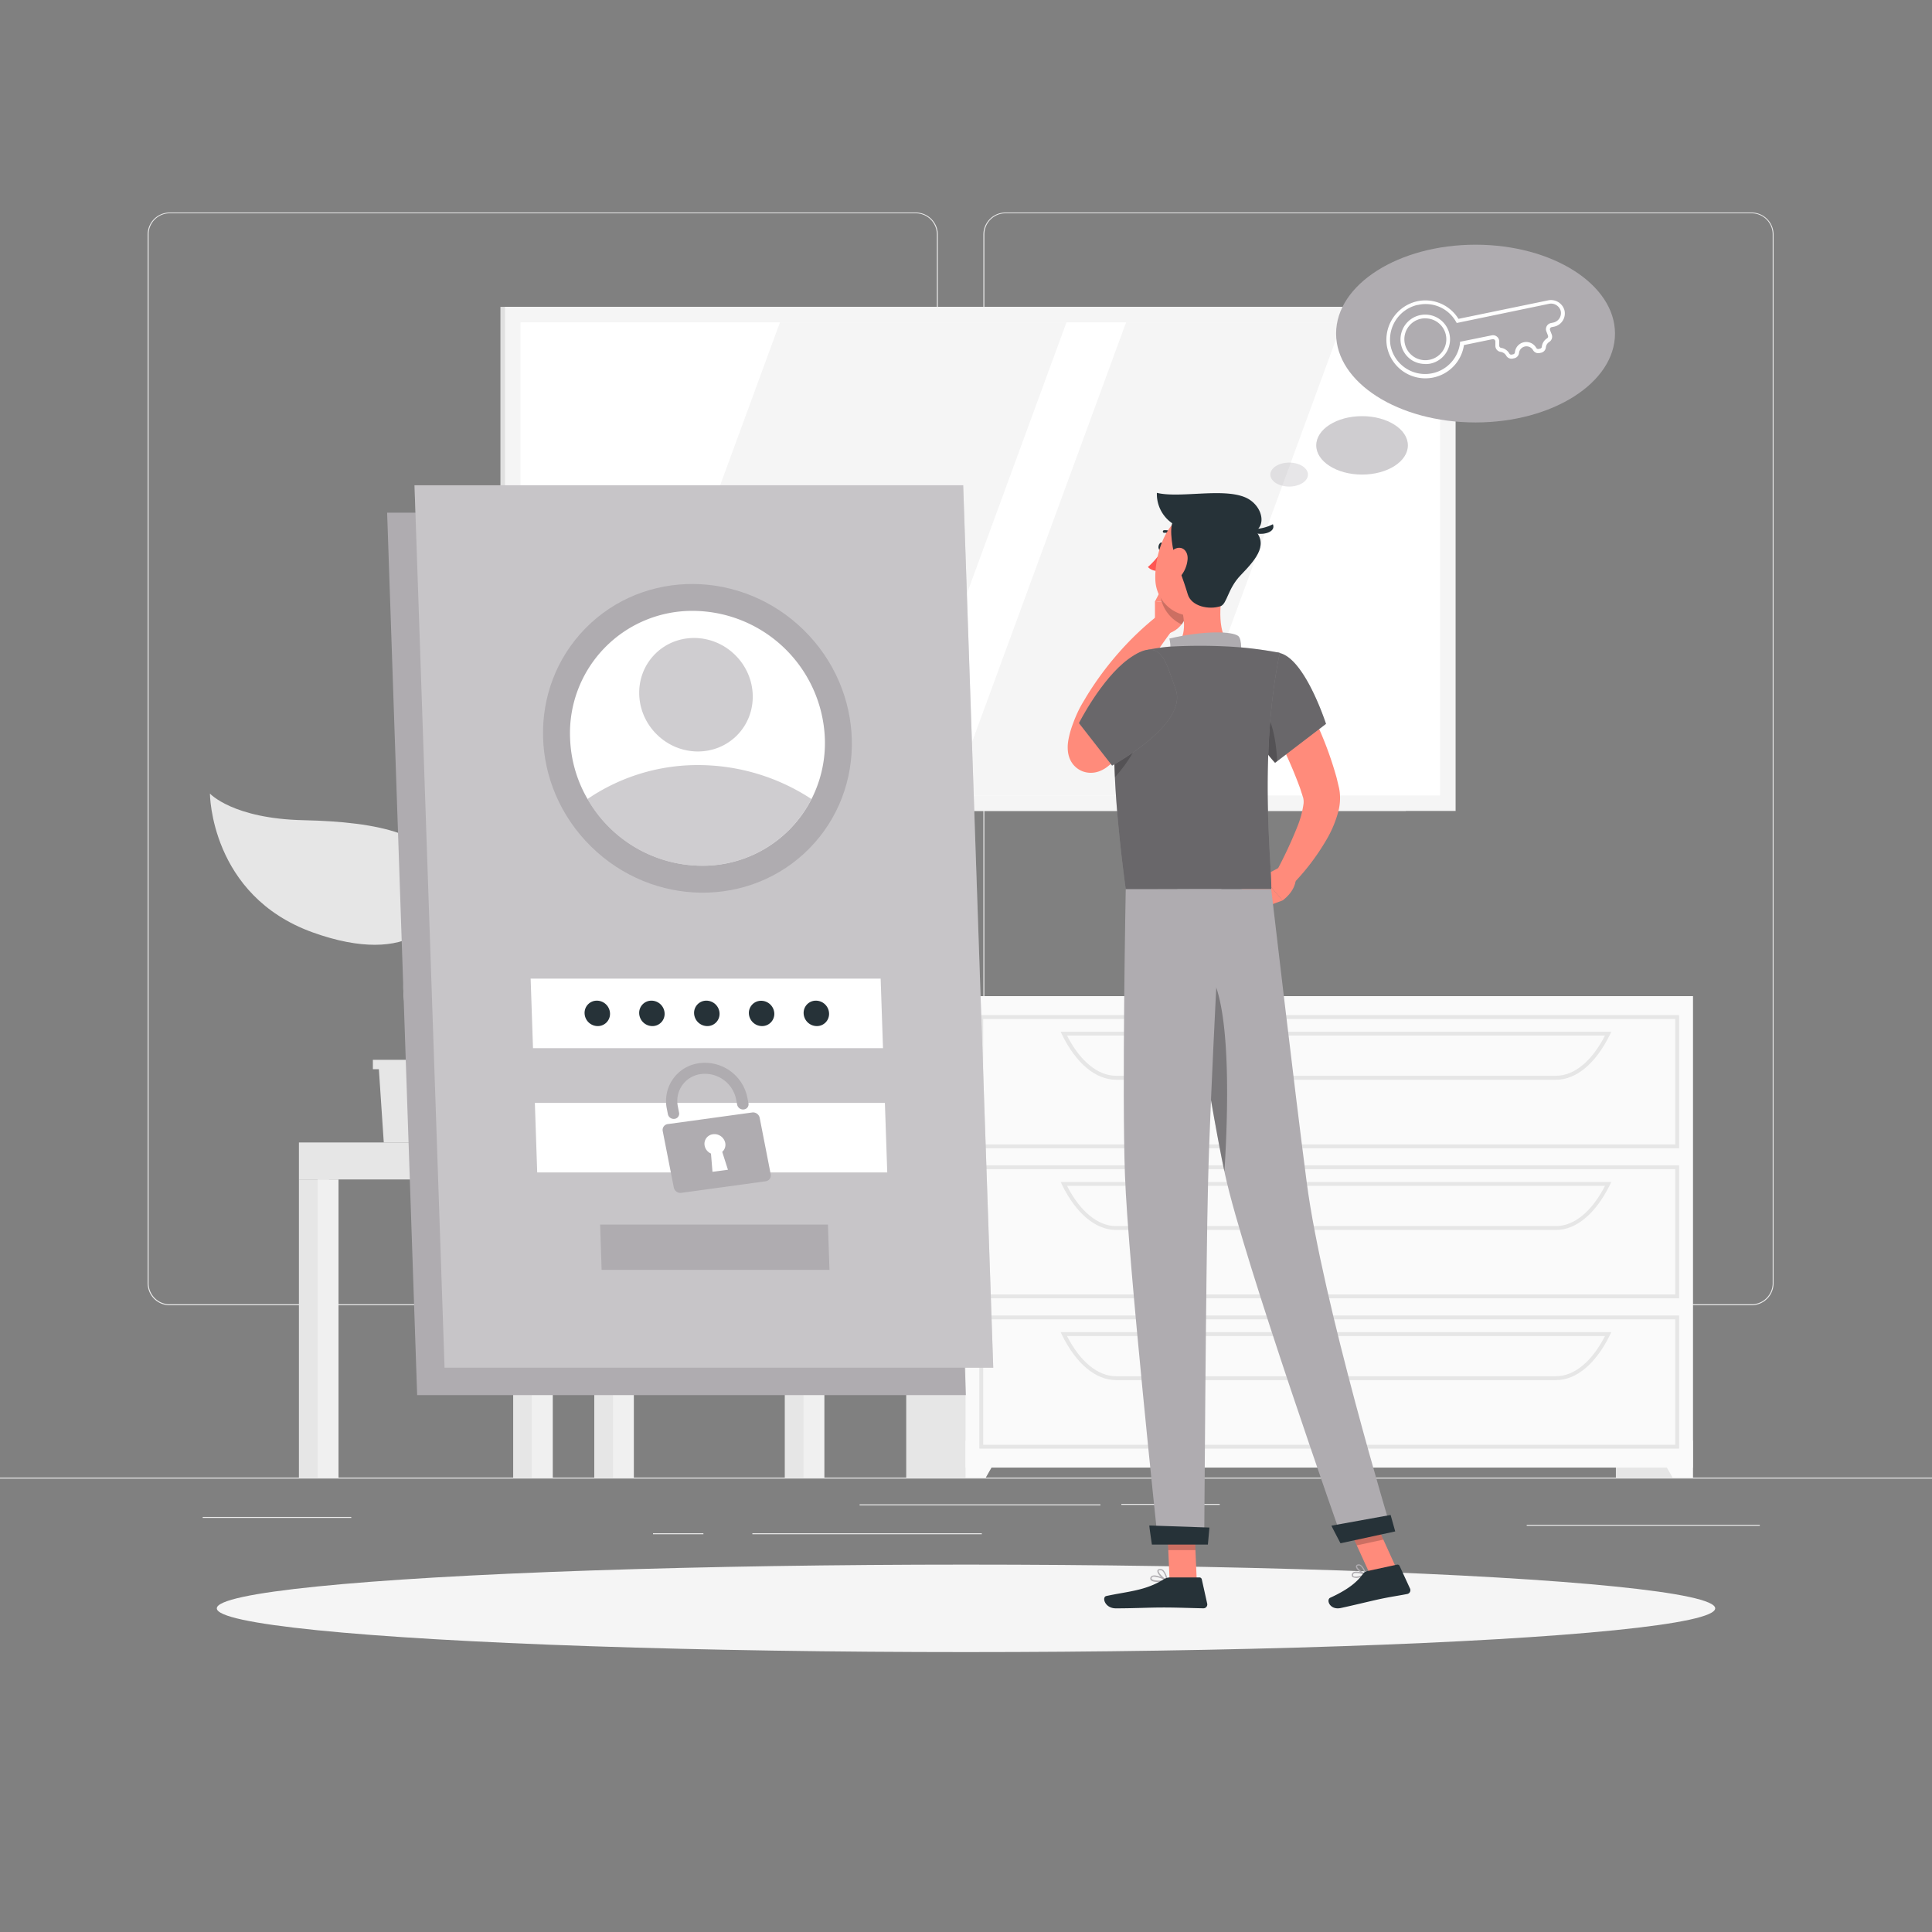 <svg xmlns="http://www.w3.org/2000/svg" viewBox="0 0 500 500"><rect x="0" y="0" width="500" height="500" fill="#808080" stroke="none"/><g id="freepik--background-complete--inject-81"><rect y="382.4" width="500" height="0.25" style="fill:#ebebeb"></rect><rect x="290.21" y="389.21" width="25.46" height="0.25" style="fill:#ebebeb"></rect><rect x="395.11" y="394.62" width="60.33" height="0.25" style="fill:#ebebeb"></rect><rect x="222.46" y="389.33" width="62.33" height="0.25" style="fill:#ebebeb"></rect><rect x="169" y="396.81" width="13.04" height="0.25" style="fill:#ebebeb"></rect><rect x="194.71" y="396.81" width="59.38" height="0.25" style="fill:#ebebeb"></rect><rect x="52.46" y="392.59" width="38.45" height="0.25" style="fill:#ebebeb"></rect><path d="M237,337.8H43.91a5.71,5.71,0,0,1-5.7-5.71V60.66A5.71,5.71,0,0,1,43.91,55H237a5.71,5.71,0,0,1,5.71,5.71V332.09A5.71,5.71,0,0,1,237,337.8ZM43.91,55.2a5.46,5.46,0,0,0-5.45,5.46V332.09a5.46,5.46,0,0,0,5.45,5.46H237a5.47,5.47,0,0,0,5.46-5.46V60.66A5.47,5.47,0,0,0,237,55.2Z" style="fill:#ebebeb"></path><path d="M453.31,337.8H260.21a5.72,5.72,0,0,1-5.71-5.71V60.66A5.72,5.72,0,0,1,260.21,55h193.1A5.71,5.71,0,0,1,459,60.66V332.09A5.71,5.71,0,0,1,453.31,337.8ZM260.21,55.2a5.47,5.47,0,0,0-5.46,5.46V332.09a5.47,5.47,0,0,0,5.46,5.46h193.1a5.47,5.47,0,0,0,5.46-5.46V60.66a5.47,5.47,0,0,0-5.46-5.46Z" style="fill:#ebebeb"></path><polygon points="195.96 295.67 129.56 295.67 125.53 249.17 191.93 249.17 195.96 295.67" style="fill:#e6e6e6"></polygon><polygon points="199.4 295.67 133 295.67 128.97 249.17 195.37 249.17 199.4 295.67" style="fill:#f0f0f0"></polygon><polygon points="142.08 285.68 139.86 259.15 186.29 259.15 188.51 285.68 142.08 285.68" style="fill:#fff"></polygon><rect x="203.1" y="295.67" width="7.79" height="86.73" style="fill:#e6e6e6"></rect><rect x="207.94" y="295.67" width="5.41" height="86.73" style="fill:#f0f0f0"></rect><rect x="137.94" y="295.67" width="75.41" height="9.57" transform="translate(351.29 600.91) rotate(180)" style="fill:#f0f0f0"></rect><rect x="132.81" y="305.24" width="7.79" height="77.16" style="fill:#e6e6e6"></rect><rect x="137.65" y="305.24" width="5.41" height="77.16" style="fill:#f0f0f0"></rect><rect x="77.36" y="305.24" width="7.79" height="77.16" style="fill:#e6e6e6"></rect><rect x="82.2" y="305.24" width="5.41" height="77.16" style="fill:#f0f0f0"></rect><rect x="153.8" y="305.24" width="7.79" height="77.16" style="fill:#e6e6e6"></rect><rect x="158.63" y="305.24" width="5.41" height="77.16" style="fill:#f0f0f0"></rect><rect x="77.36" y="295.67" width="60.58" height="9.57" style="fill:#e6e6e6"></rect><rect x="129.51" y="79.41" width="234.33" height="130.46" style="fill:#e0e0e0"></rect><rect x="130.69" y="79.41" width="246.02" height="130.46" style="fill:#f5f5f5"></rect><rect x="192.49" y="25.65" width="122.42" height="237.98" transform="translate(398.34 -109.06) rotate(90)" style="fill:#fff"></rect><polygon points="231.07 205.85 276 83.43 201.85 83.43 156.92 205.85 231.07 205.85" style="fill:#f5f5f5"></polygon><polygon points="302.44 205.85 347.37 83.43 291.43 83.43 246.5 205.85 302.44 205.85" style="fill:#f5f5f5"></polygon><rect x="418.19" y="257.8" width="19.92" height="124.6" style="fill:#e6e6e6"></rect><polygon points="432.87 382.4 438.11 382.4 438.11 372.81 427.38 372.81 432.87 382.4" style="fill:#fafafa"></polygon><rect x="234.53" y="257.8" width="19.92" height="124.6" style="fill:#e6e6e6"></rect><rect x="249.88" y="257.8" width="188.23" height="122.01" style="fill:#fafafa"></rect><path d="M434.55,297.17H253.45V262.71h181.1Zm-180.1-1h179.1V263.71H254.45Z" style="fill:#e6e6e6"></path><path d="M402.67,279.44H288.84c-5.28,0-10.37-4.26-14-11.7l-.34-.71H417l-.34.71C413,275.18,408,279.44,402.67,279.44ZM276.14,268c3.38,6.63,8,10.41,12.7,10.41H402.67c4.72,0,9.32-3.78,12.7-10.41Z" style="fill:#e6e6e6"></path><polygon points="255.12 382.4 249.88 382.4 249.88 372.81 260.61 372.81 255.12 382.4" style="fill:#fafafa"></polygon><path d="M434.55,336H253.45V301.58h181.1Zm-180.1-1h179.1V302.58H254.45Z" style="fill:#e6e6e6"></path><path d="M402.67,318.31H288.84c-5.28,0-10.37-4.27-14-11.7l-.34-.72H417l-.34.72C413,314,408,318.31,402.67,318.31ZM276.14,306.89c3.38,6.63,8,10.42,12.7,10.42H402.67c4.72,0,9.32-3.79,12.7-10.42Z" style="fill:#e6e6e6"></path><path d="M434.55,374.9H253.45V340.44h181.1Zm-180.1-1h179.1V341.44H254.45Z" style="fill:#e6e6e6"></path><path d="M402.67,357.17H288.84c-5.28,0-10.37-4.26-14-11.69l-.34-.72H417l-.34.72C413,352.91,408,357.17,402.67,357.17ZM276.14,345.76c3.38,6.63,8,10.41,12.7,10.41H402.67c4.72,0,9.32-3.78,12.7-10.41Z" style="fill:#e6e6e6"></path><polygon points="120.98 274.28 120.98 276.7 119.44 276.7 118.16 295.67 99.32 295.67 98.05 276.7 96.5 276.7 96.5 274.28 120.98 274.28" style="fill:#e6e6e6"></polygon><path d="M114.78,227.21c-1.54-11.3-16.79-14.52-36.14-14.94-18.41-.39-24.31-6.9-24.31-6.9s.06,26.37,26.59,35.93C106.11,250.36,116.33,238.53,114.78,227.21Z" style="fill:#e6e6e6"></path><path d="M105.38,252.82c.32-4.64,7.74-13.18,25.59-9.3,12.9,2.81,17.7-3.88,17.7-3.88s-1.2,18.88-20.6,24.55C109.64,269.58,104.81,261,105.38,252.82Z" style="fill:#e6e6e6"></path><path d="M109.45,281.4a.69.69,0,0,0,.53-.24c1.29-1.53.23-5.19-1.23-10.26-1.88-6.5-4.22-14.6-2.24-20.47a82.34,82.34,0,0,1,3.84-9.08c2.8-5.92,5.22-11,3.2-16.38a.69.69,0,1,0-1.29.49c1.81,4.79-.38,9.43-3.16,15.31a85.59,85.59,0,0,0-3.9,9.22c-2.11,6.28.29,14.61,2.22,21.29,1.14,4,2.32,8,1.51,9a.68.68,0,0,0,.08,1A.66.66,0,0,0,109.45,281.4Z" style="fill:#e6e6e6"></path></g><g id="freepik--Shadow--inject-81"><ellipse id="freepik--path--inject-81" cx="250" cy="416.24" rx="193.89" ry="11.32" style="fill:#f5f5f5"></ellipse></g><g id="freepik--Login--inject-81"><polygon points="249.96 361.05 107.96 361.05 100.19 132.68 242.19 132.68 249.96 361.05" style="fill:#AFACB0"></polygon><polygon points="257.05 353.96 115.05 353.96 107.27 125.59 249.27 125.59 257.05 353.96" style="fill:#AFACB0"></polygon><polygon points="257.05 353.96 115.05 353.96 107.27 125.59 249.27 125.59 257.05 353.96" style="fill:#fff;opacity:0.3"></polygon><ellipse cx="180.5" cy="191.09" rx="39.27" ry="40.63" transform="translate(-82.31 185.84) rotate(-45.49)" style="fill:#AFACB0"></ellipse><path d="M213.47,191.09a32,32,0,0,1-3.45,15.7,31.59,31.59,0,0,1-28.4,17.26,34.26,34.26,0,0,1-29.56-17.26,33.49,33.49,0,0,1-4.52-15.7,31.64,31.64,0,0,1,31.84-33A34.36,34.36,0,0,1,213.47,191.09Z" style="fill:#fff"></path><path d="M210,206.79a31.59,31.59,0,0,1-28.4,17.26,34.26,34.26,0,0,1-29.56-17.26A50.59,50.59,0,0,1,180.74,198,53.48,53.48,0,0,1,210,206.79Z" style="fill:#AFACB0;opacity:0.6"></path><ellipse cx="180.12" cy="179.81" rx="14.44" ry="14.94" transform="translate(-74.38 182.19) rotate(-45.49)" style="fill:#AFACB0;opacity:0.6"></ellipse><polygon points="228.52 271.26 137.94 271.26 137.33 253.26 227.91 253.26 228.52 271.26" style="fill:#fff"></polygon><polygon points="229.62 303.43 139.03 303.43 138.42 285.43 229.01 285.43 229.62 303.43" style="fill:#fff"></polygon><path d="M194.66,287.91l-21.83,3a1.52,1.52,0,0,0-1.32,1.8l2.87,14.63a1.76,1.76,0,0,0,1.94,1.37l21.83-3a1.53,1.53,0,0,0,1.31-1.81l-2.86-14.63A1.75,1.75,0,0,0,194.66,287.91Zm-6.27,14.82-4,.53-.39-4.72a2.8,2.8,0,0,1-1.63-2,2.49,2.49,0,0,1,2.16-3,2.86,2.86,0,0,1,3.16,2.23,2.45,2.45,0,0,1-.78,2.33Z" style="fill:#AFACB0"></path><path d="M192.5,287.12h0a1.56,1.56,0,0,1-1.72-1.21l-.28-1.43a8.23,8.23,0,0,0-8.62-6.56,7,7,0,0,0-6.46,8.39l.32,1.65a1.34,1.34,0,0,1-1.17,1.6h0a1.54,1.54,0,0,1-1.72-1.21l-.27-1.39a9.85,9.85,0,0,1,8-11.75,11.2,11.2,0,0,1,12.8,8.67l.32,1.64A1.34,1.34,0,0,1,192.5,287.12Z" style="fill:#AFACB0"></path><polygon points="214.67 328.64 155.7 328.64 155.31 316.92 214.27 316.92 214.67 328.64" style="fill:#AFACB0"></polygon><path d="M186.22,262.26a3.16,3.16,0,0,1-3.18,3.29,3.44,3.44,0,0,1-3.41-3.29,3.16,3.16,0,0,1,3.18-3.29A3.43,3.43,0,0,1,186.22,262.26Z" style="fill:#263238"></path><path d="M172,262.26a3.15,3.15,0,0,1-3.18,3.29,3.43,3.43,0,0,1-3.4-3.29,3.16,3.16,0,0,1,3.18-3.29A3.42,3.42,0,0,1,172,262.26Z" style="fill:#263238"></path><path d="M157.87,262.26a3.16,3.16,0,0,1-3.18,3.29,3.42,3.42,0,0,1-3.4-3.29,3.16,3.16,0,0,1,3.18-3.29A3.42,3.42,0,0,1,157.87,262.26Z" style="fill:#263238"></path><path d="M200.39,262.26a3.16,3.16,0,0,1-3.18,3.29,3.42,3.42,0,0,1-3.4-3.29A3.15,3.15,0,0,1,197,259,3.42,3.42,0,0,1,200.39,262.26Z" style="fill:#263238"></path><path d="M214.56,262.26a3.15,3.15,0,0,1-3.18,3.29,3.43,3.43,0,0,1-3.4-3.29,3.16,3.16,0,0,1,3.18-3.29A3.42,3.42,0,0,1,214.56,262.26Z" style="fill:#263238"></path></g><g id="freepik--Character--inject-81"><path d="M333.91,174.28c1.33,2.14,2.44,4.18,3.58,6.31s2.17,4.27,3.18,6.46a92.36,92.36,0,0,1,5.1,13.73c.18.59.31,1.22.46,1.83l.22.93.11.46.13.76a13.68,13.68,0,0,1-.31,5.16,29.24,29.24,0,0,1-3.12,7.45A59.22,59.22,0,0,1,334.38,229l-4.21-3.18a111.39,111.39,0,0,0,5.63-12,24.86,24.86,0,0,0,1.53-5.63,4.46,4.46,0,0,0-.08-1.77l-.4-1.22c-.16-.5-.31-1-.5-1.51a113.4,113.4,0,0,0-5.27-12.08c-2-4-4.15-8-6.3-11.82Z" style="fill:#ff8b7b"></path><path d="M331.24,224.43l-4.6,2.43,5.28,6.18s3.3-2.23,3.45-5.63Z" style="fill:#ff8b7b"></path><polygon points="320.47 230.67 326.12 235.16 331.92 233.04 326.64 226.86 320.47 230.67" style="fill:#ff8b7b"></polygon><path d="M301.15,141.56c-.11.56-.5.95-.86.88s-.57-.59-.46-1.14.5-1,.87-.88S301.26,141,301.15,141.56Z" style="fill:#263238"></path><path d="M300.7,142.52a20.26,20.26,0,0,1-3.62,4.22,3.29,3.29,0,0,0,2.56,1Z" style="fill:#ff5652"></path><path d="M298.9,162.14l0-6.56,8.68,1s-.14,5.64-5,7.3Z" style="fill:#ff8b7b"></path><polygon points="301.4 150.86 307.51 152.62 307.62 156.63 298.94 155.58 301.4 150.86" style="fill:#ff8b7b"></polygon><path d="M307.51,152.62l-6.11-1.76-1.19,2.28a9.73,9.73,0,0,0,5.64,8.48,9.56,9.56,0,0,0,1.77-5Z" style="opacity:0.2"></path><path d="M303.81,138.89a.34.34,0,0,0,.25-.56,3.32,3.32,0,0,0-2.84-1.1.33.33,0,0,0-.27.38.34.34,0,0,0,.38.28h0a2.63,2.63,0,0,1,2.24.89A.34.34,0,0,0,303.81,138.89Z" style="fill:#263238"></path><path d="M316.59,151.68c-1,5.15-1.62,12.28,2,15.71,0,0-1.4,5.22-11,5.22-10.51,0-5.05-4.58-5.05-4.58,4.37-1.36,4.33-6.33,3.33-10.33Z" style="fill:#ff8b7b"></path><path d="M320.54,170.83c.94-1.32.9-5.51-.1-6.25-1.61-1.19-8.52-1.47-17.81.67,1,4.06-1.15,6.18-1.15,6.18Z" style="fill:#AFACB0"></path><path d="M351.8,408.24a2.29,2.29,0,0,1-1.76-.1.68.68,0,0,1-.16-.77.77.77,0,0,1,.43-.49c.95-.46,3.13.43,3.23.47a.16.16,0,0,1,.1.15.19.19,0,0,1-.09.16A9.83,9.83,0,0,1,351.8,408.24Zm-1.15-1.13a.84.84,0,0,0-.19.07.42.42,0,0,0-.26.28c-.09.3,0,.4.06.43.38.32,1.78,0,2.77-.37A5.49,5.49,0,0,0,350.65,407.11Z" style="fill:#AFACB0"></path><path d="M353.51,407.67h-.08c-.8-.23-2.5-1.44-2.52-2.23a.55.55,0,0,1,.43-.54.86.86,0,0,1,.73.06c.94.48,1.54,2.42,1.56,2.51a.16.16,0,0,1,0,.16A.14.14,0,0,1,353.51,407.67Zm-2-2.49-.08,0c-.2.07-.2.17-.2.22,0,.47,1.14,1.42,2,1.8-.21-.56-.67-1.67-1.28-2A.58.58,0,0,0,351.52,405.18Z" style="fill:#AFACB0"></path><path d="M299.86,409.42c-.9,0-1.77-.13-2.06-.53a.63.63,0,0,1,0-.73.83.83,0,0,1,.53-.39c1.17-.32,3.63,1.08,3.73,1.14a.15.15,0,0,1,.08.17.16.16,0,0,1-.13.14A12.2,12.2,0,0,1,299.86,409.42Zm-1.11-1.37a1,1,0,0,0-.32,0,.51.51,0,0,0-.33.23c-.12.21-.07.31,0,.37.33.46,2.1.47,3.41.28A7.61,7.61,0,0,0,298.75,408.05Z" style="fill:#AFACB0"></path><path d="M302,409.22h-.07c-.85-.38-2.53-1.9-2.4-2.7,0-.19.16-.42.62-.46a1.2,1.2,0,0,1,.92.28,4.78,4.78,0,0,1,1.1,2.71.2.2,0,0,1-.07.15A.19.19,0,0,1,302,409.22Zm-1.72-2.85h-.1c-.3,0-.32.14-.32.18-.08.48,1.06,1.68,1.93,2.2a3.87,3.87,0,0,0-.93-2.17A.88.88,0,0,0,300.27,406.37Z" style="fill:#AFACB0"></path><polygon points="309.72 409.06 302.69 409.06 301.99 392.77 309.02 392.77 309.72 409.06" style="fill:#ff8b7b"></polygon><polygon points="361.35 405.8 354.48 407.29 347.57 392.12 354.45 390.63 361.35 405.8" style="fill:#ff8b7b"></polygon><path d="M353.81,406.6l7.73-1.67a.61.61,0,0,1,.68.34l2.68,5.82a1,1,0,0,1-.74,1.44c-2.7.53-4.05.66-7.44,1.39-2.09.46-6.81,1.61-9.7,2.23s-3.88-2.15-2.75-2.66c5.05-2.31,7.15-4.34,8.52-6.23A1.71,1.71,0,0,1,353.81,406.6Z" style="fill:#263238"></path><path d="M302.74,408.24h7.68a.62.62,0,0,1,.6.48l1.39,6.25a1,1,0,0,1-1,1.26c-2.77-.05-6.77-.21-10.25-.21-4.08,0-7.59.22-12.37.22-2.89,0-3.69-2.92-2.48-3.19,5.5-1.2,10-1.33,14.75-4.26A3.27,3.27,0,0,1,302.74,408.24Z" style="fill:#263238"></path><path d="M331.17,169c6.59,1.51,12,18.34,12,18.34L330,197.41a28.93,28.93,0,0,1-7-13C320.67,175.59,324.43,167.44,331.17,169Z" style="fill:#AFACB0"></path><path d="M331.17,169c6.59,1.51,12,18.34,12,18.34L330,197.41a28.93,28.93,0,0,1-7-13C320.67,175.59,324.43,167.44,331.17,169Z" style="opacity:0.4"></path><path d="M296.5,189.07c-1.64,1.77-3.28,3.35-5,5-.85.8-1.71,1.6-2.59,2.37l-1.33,1.17-.33.29-.57.46a8,8,0,0,1-1.93,1.14,6.29,6.29,0,0,1-2.44.5,6,6,0,0,1-2.1-.37,5.91,5.91,0,0,1-2-1.27,6,6,0,0,1-1.56-2.59,6.81,6.81,0,0,1-.29-1.49,10.1,10.1,0,0,1,0-1.78c.05-.48.11-.9.19-1.29a24.76,24.76,0,0,1,1.16-4,35.81,35.81,0,0,1,1.55-3.62c.64-1.27,1.25-2.2,1.86-3.26a81.65,81.65,0,0,1,8.45-11.46,77.42,77.42,0,0,1,10.25-9.72l3.68,3.79c-2.58,3.46-5.12,7.17-7.47,10.82a117.26,117.26,0,0,0-6.4,11.25c-.43.94-1,2-1.27,2.76a26.83,26.83,0,0,0-.93,2.7,17.45,17.45,0,0,0-.57,2.52,3.94,3.94,0,0,0,0,.4c0,.08,0,.12,0-.09a2.78,2.78,0,0,0-.13-.66,4.29,4.29,0,0,0-1.15-1.86,4.9,4.9,0,0,0-1.65-1,4.78,4.78,0,0,0-1.68-.31,4.08,4.08,0,0,0-1.61.31,3.68,3.68,0,0,0-.5.25l.38-.35,1.21-1.1,2.39-2.24c1.58-1.49,3.17-3.08,4.67-4.56Z" style="fill:#ff8b7b"></path><path d="M325.52,181.36c3.58,3.54,4.75,10,5,15.6l-.58.45a28.93,28.93,0,0,1-7-13c-.13-.52-.25-1-.34-1.57Z" style="opacity:0.2"></path><path d="M289.51,176c-1.44,7.6-2.34,23.21,1.83,54.11H329c.26-5.77-3.37-33.95,2.2-61.16a99,99,0,0,0-12.6-1.59,139.73,139.73,0,0,0-16,0c-1.76.16-3.5.42-5,.69A10,10,0,0,0,289.51,176Z" style="fill:#AFACB0"></path><path d="M289.51,176c-1.44,7.6-2.34,23.21,1.83,54.11H329c.26-5.77-3.37-33.95,2.2-61.16a99,99,0,0,0-12.6-1.59,139.73,139.73,0,0,0-16,0c-1.76.16-3.5.42-5,.69A10,10,0,0,0,289.51,176Z" style="opacity:0.4"></path><path d="M295.27,187.27l-6.8-1.63c-.21,4.12-.23,9.22.07,15.53C291.67,197.61,295.67,192.05,295.27,187.27Z" style="opacity:0.2"></path><polygon points="301.99 392.77 302.35 401.17 309.39 401.17 309.03 392.77 301.99 392.77" style="opacity:0.2"></polygon><polygon points="354.45 390.63 347.57 392.12 351.13 399.94 358.01 398.45 354.45 390.63" style="opacity:0.2"></polygon><path d="M319.93,144.16c-1.8,6.74-2.52,10.78-6.68,13.58C307,162,299.2,157.12,299,150c-.22-6.43,2.77-16.38,10-17.74A9.52,9.52,0,0,1,319.93,144.16Z" style="fill:#ff8b7b"></path><path d="M304.15,144.41c-.34-.9-1.89-7.87-.43-9.68s18.11-.5,20.57,1.92c4.09,4,1.25,7.6-3.22,12.23-3.36,3.48-3.49,7.4-5.19,8-3,1-7.58.06-8.5-3.11S304.15,144.41,304.15,144.41Z" style="fill:#263238"></path><path d="M322.27,128.72c-5.88-2.5-16.91.27-22.87-1.17a9.18,9.18,0,0,0,7.61,9.36,78.65,78.65,0,0,0,15,1.39C328.55,138,327.27,130.85,322.27,128.72Z" style="fill:#263238"></path><path d="M323.19,136.86a11.21,11.21,0,0,0,6.23-1.19C330.52,138.33,324.47,139.06,323.19,136.86Z" style="fill:#263238"></path><path d="M307.35,144.69a7.91,7.91,0,0,1-2,4.67c-1.54,1.69-3.14.63-3.41-1.42-.24-1.86.26-5,2.14-5.9S307.48,142.6,307.35,144.69Z" style="fill:#ff8b7b"></path><path d="M304.69,230.14s8,53.75,12.37,73.89c4.79,22.05,30.53,95,30.53,95l12.59-2.73s-18-59.46-22-90.29c-3.1-23.68-9.19-75.89-9.19-75.89Z" style="fill:#AFACB0"></path><path d="M344.57,394.84c-.05,0,2.35,4.56,2.35,4.56l14.16-3.07-1.19-4.26Z" style="fill:#263238"></path><path d="M309.74,249.29c9.23,1.81,8.25,36.23,7.14,53.94-2.66-12.52-6.56-36.6-9.22-53.69A3.15,3.15,0,0,1,309.74,249.29Z" style="opacity:0.3"></path><path d="M291.34,230.14s-1,52.59-.2,74c.8,22.31,8.59,95.36,8.59,95.36h11.92s.43-71.75,1-93.66c.58-23.88,3.46-75.74,3.46-75.74Z" style="fill:#AFACB0"></path><path d="M297.44,394.8c-.06,0,.67,4.94.67,4.94H312.6l.4-4.41Z" style="fill:#263238"></path><path d="M304.25,178.34c3.37,9.09-16.44,19.8-16.44,19.8l-8.58-11S285,175.72,292,170.58C300.65,164.24,301.68,171.42,304.25,178.34Z" style="fill:#AFACB0"></path><path d="M304.25,178.34c3.37,9.09-16.44,19.8-16.44,19.8l-8.58-11S285,175.72,292,170.58C300.65,164.24,301.68,171.42,304.25,178.34Z" style="opacity:0.4"></path></g><g id="freepik--Thinking--inject-81"><ellipse cx="381.87" cy="86.33" rx="36.09" ry="23" style="fill:#AFACB0"></ellipse><path d="M368.85,97.91a10.11,10.11,0,0,1-9.93-8.39A10.22,10.22,0,0,1,366.63,78h0a10.06,10.06,0,0,1,10.82,4.52l23.17-4.78a3.62,3.62,0,0,1,4.24,2.49,3.49,3.49,0,0,1-2.67,4.31l-.6.12a.59.59,0,0,0-.42.31.63.63,0,0,0,0,.52l.41,1.06a1.59,1.59,0,0,1-.62,1.93,1.9,1.9,0,0,0-.89,1.41,1.57,1.57,0,0,1-1.21,1.39l-.47.1a1.56,1.56,0,0,1-1.66-.8,1.95,1.95,0,0,0-3.61.75,1.55,1.55,0,0,1-1.2,1.38l-.47.1a1.57,1.57,0,0,1-1.66-.8,2,2,0,0,0-1.39-.94A1.59,1.59,0,0,1,387,89.5l0-1.14a.62.62,0,0,0-.74-.58l-7.39,1.52a10.07,10.07,0,0,1-7.95,8.4A10.36,10.36,0,0,1,368.85,97.91Zm-2-19a9.21,9.21,0,0,0-7,10.42,9.11,9.11,0,0,0,18-.52l0-.36L386,86.8A1.62,1.62,0,0,1,388,88.32l0,1.14a.59.59,0,0,0,.48.57,2.91,2.91,0,0,1,2.11,1.43.58.58,0,0,0,.59.32l.46-.1a.56.56,0,0,0,.42-.52A2.95,2.95,0,0,1,397.56,90a.57.57,0,0,0,.58.32l.48-.1a.56.56,0,0,0,.41-.52,2.9,2.9,0,0,1,1.37-2.15.61.61,0,0,0,.21-.72l-.41-1.06a1.61,1.61,0,0,1,1.18-2.16l.61-.13a2.51,2.51,0,0,0,1.91-3.07,2.61,2.61,0,0,0-3.08-1.77L377,83.59l-.18-.31a9,9,0,0,0-9.92-4.35Zm2,15.28a6.41,6.41,0,0,1-3.51-1,6.41,6.41,0,1,1,4.81.92h0A6.37,6.37,0,0,1,368.86,94.21Zm0-11.81a6,6,0,0,0-1.11.11A5.41,5.41,0,0,0,370,93.1h0a5.41,5.41,0,0,0,1.88-9.81A5.32,5.32,0,0,0,368.89,82.4Z" style="fill:#fff"></path><ellipse cx="352.5" cy="115.26" rx="11.86" ry="7.56" style="fill:#AFACB0;opacity:0.6"></ellipse><ellipse cx="333.63" cy="122.82" rx="4.87" ry="3.1" style="fill:#AFACB0;opacity:0.3"></ellipse></g></svg>